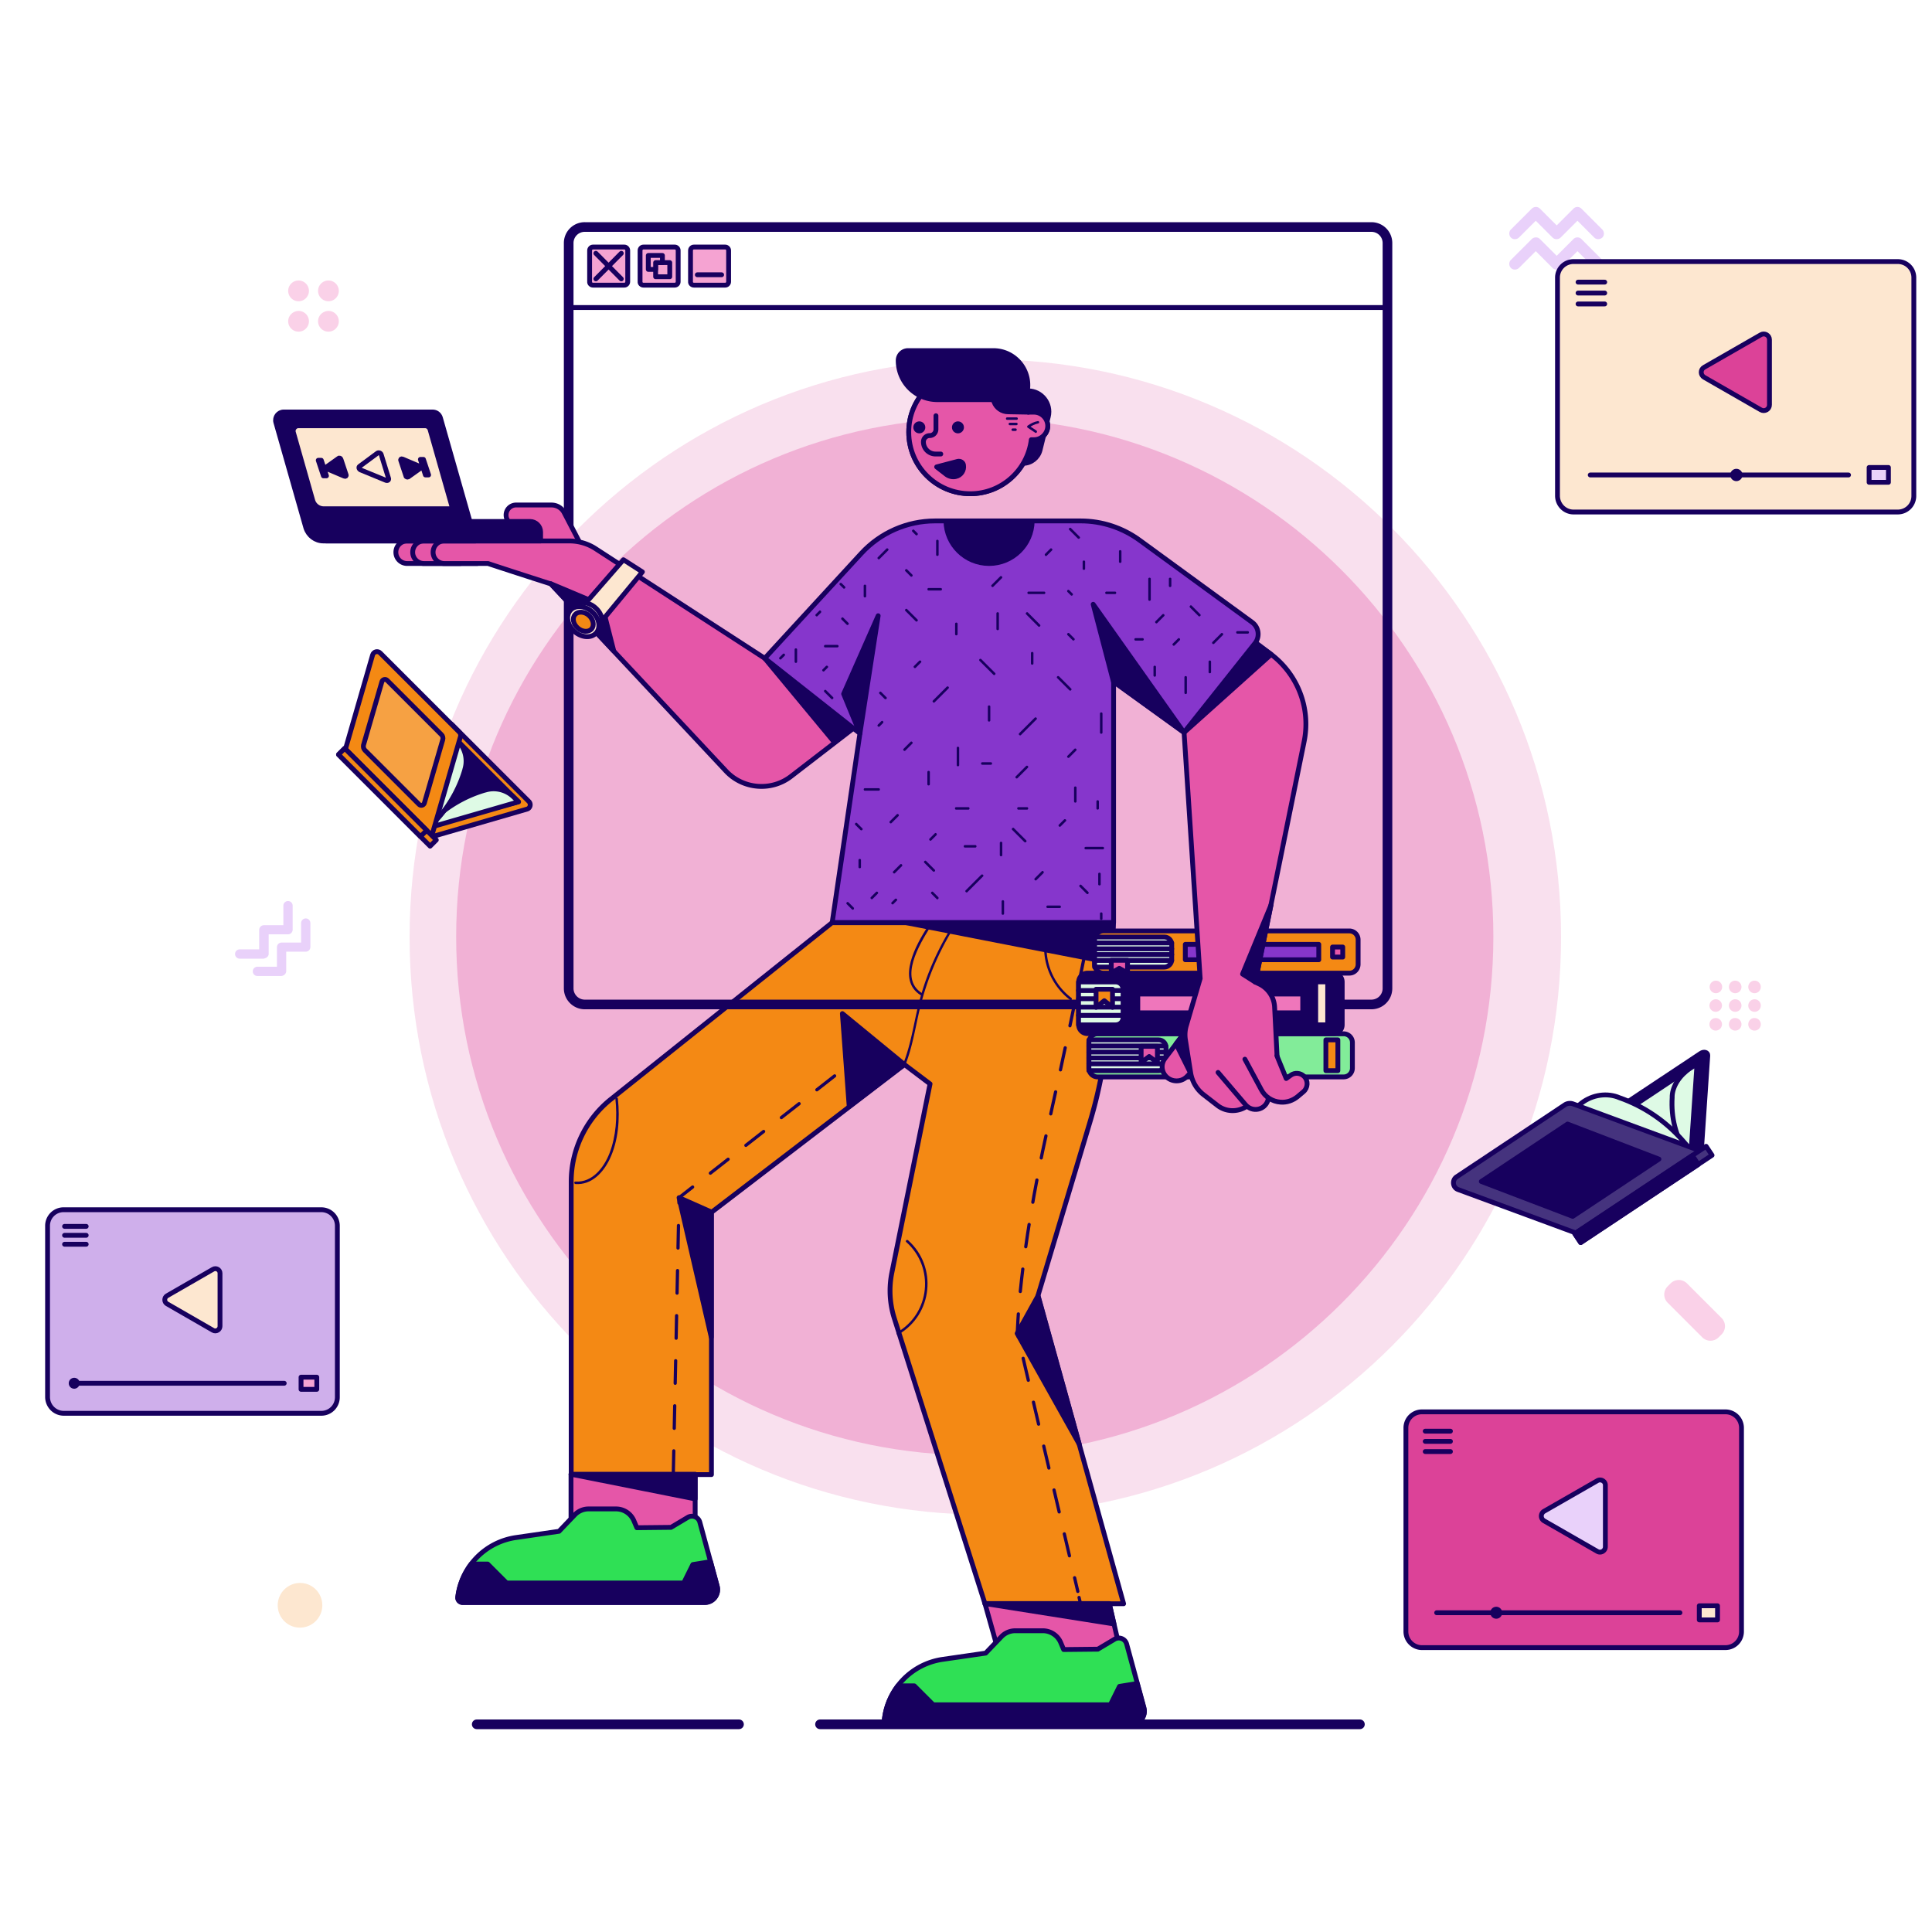 <svg xmlns="http://www.w3.org/2000/svg" width="600" height="600" fill="none" viewBox="0 0 600 600">
  <g filter="url(#a)">
    <path fill="#F1B1D5" fill-opacity=".4" d="M306 470.4c-98.748 0-178.8-80.32-178.8-179.4 0-99.08 80.052-179.4 178.8-179.4 98.749 0 178.8 80.32 178.8 179.4 0 99.08-80.051 179.4-178.8 179.4Z"/>
  </g>
  <path fill="#F1B1D5" d="M302.722 451.945c-88.948 0-161.055-72.108-161.055-161.056 0-88.949 72.107-161.056 161.055-161.056 88.949 0 161.056 72.107 161.056 161.056 0 88.948-72.107 161.056-161.056 161.056Z"/>
  <path fill="#F48914" stroke="#17005E" stroke-linecap="round" stroke-linejoin="round" stroke-miterlimit="10" stroke-width="1.5" d="M107.889 233.778 134 259.889l29.667-8.611c1-.278 1.333-1.556.611-2.334l-23.834-23.833a1.391 1.391 0 0 0-1.388-.333l-31.167 9Z"/>
  <path fill="#17005E" stroke="#17005E" stroke-linecap="round" stroke-linejoin="round" stroke-miterlimit="10" stroke-width="1.5" d="m161 249-20.889-20.889L133 256.389 161 249Z"/>
  <path fill="#DEFAE5" stroke="#17005E" stroke-linecap="round" stroke-linejoin="round" stroke-miterlimit="10" stroke-width="1.5" d="M159.556 247.556c-2.278-2.278-5.667-3.112-8.723-2.223l-.444.111a39.438 39.438 0 0 0-16.556 9.889l-2.166 2.167 29.389-8.5-1.5-1.444Z"/>
  <path fill="#DEFAE5" stroke="#17005E" stroke-linecap="round" stroke-linejoin="round" stroke-miterlimit="10" stroke-width="1.5" d="M142.167 230.111c2.278 2.278 3.111 5.667 2.222 8.722l-.111.445a39.435 39.435 0 0 1-9.889 16.555L132.222 258l8.5-29.389 1.445 1.5Z"/>
  <path fill="#F48914" stroke="#17005E" stroke-linecap="round" stroke-linejoin="round" stroke-miterlimit="10" stroke-width="1.5" d="M107.167 233.056 134 259.889l9-31.111c.167-.5 0-1-.333-1.389l-24.611-24.611c-.723-.722-2-.445-2.334.611l-8.555 29.667Z"/>
  <path fill="#F6A143" stroke="#17005E" stroke-linecap="round" stroke-linejoin="round" stroke-miterlimit="10" stroke-width="1.5" d="m113.333 233 16.834 16.833c.5.5 1.389.278 1.611-.389l5.722-19.722c.167-.555 0-1.222-.444-1.611l-16.834-16.833c-.5-.5-1.389-.278-1.611.389l-5.722 19.722c-.111.555 0 1.167.444 1.611Z"/>
  <path fill="#F48914" stroke="#17005E" stroke-linecap="round" stroke-linejoin="round" stroke-miterlimit="10" stroke-width="1.5" d="m107.058 232.418 28.441 28.441-1.925 1.925-28.441-28.441 1.925-1.925Z"/>
  <path fill="#F48914" stroke="#17005E" stroke-linecap="round" stroke-linejoin="round" stroke-miterlimit="10" stroke-width="1.5" d="m107.057 232.408 25.456 25.455-1.925 1.925-25.456-25.455 1.925-1.925Z"/>
  <path fill="#17005E" stroke="#17005E" stroke-linecap="round" stroke-linejoin="round" stroke-miterlimit="10" stroke-width="1.5" d="m490.977 382.419 37.388-24.889 2-29.723c.056-1-1.166-1.388-2.222-.666l-34.222 22.722c-.5.333-.833.833-.889 1.333l-2.055 31.223Z"/>
  <path fill="#DEFAE5" stroke="#17005E" stroke-linecap="round" stroke-linejoin="round" stroke-miterlimit="10" stroke-width="1.5" d="m526.977 330.363-29.945 19.889 27.278 8.167 2.667-28.056Z"/>
  <path fill="#DEFAE5" stroke="#17005E" stroke-linecap="round" stroke-linejoin="round" stroke-miterlimit="10" stroke-width="1.5" d="M524.921 331.752c-3.278 2.167-5.444 5.5-5.611 8.611v.444c-.389 6.278 1.111 12.056 4.222 16.778l1.5 2.222 2-29.444-2.111 1.389Z"/>
  <path fill="#DEFAE5" stroke="#17005E" stroke-linecap="round" stroke-linejoin="round" stroke-miterlimit="10" stroke-width="1.5" d="M490.588 343.03c3.277-2.834 7.777-3.723 11.666-2.389l.556.222c7.833 2.722 14.667 7.444 20 13.611l2.5 2.889-36.833-12.556 2.111-1.777Z"/>
  <path fill="#45337E" stroke="#17005E" stroke-linecap="round" stroke-linejoin="round" stroke-miterlimit="10" stroke-width="1.5" d="m489.865 383.085 38.5-25.555-39.888-14.723a2.905 2.905 0 0 0-2.445.278l-33.667 22.389c-1.5 1-1.222 3.333.445 3.945l37.055 13.666Z"/>
  <path fill="#17005E" stroke="#17005E" stroke-linecap="round" stroke-linejoin="round" stroke-miterlimit="10" stroke-width="1.5" d="m488.421 377.752 26.778-17.778-28.389-10.889-26.778 17.834 28.389 10.833Z"/>
  <path fill="#45337E" stroke="#17005E" stroke-linecap="round" stroke-linejoin="round" stroke-miterlimit="10" stroke-width="1.5" d="m489.037 383.118 40.812-27.122 1.845 2.776-40.812 27.122-1.845-2.776Z"/>
  <path fill="#17005E" stroke="#17005E" stroke-linecap="round" stroke-linejoin="round" stroke-miterlimit="10" stroke-width="1.5" d="m489.061 383.127 36.509-24.262 1.845 2.776-36.509 24.262-1.845-2.776Z"/>
  <path fill="#E556A8" stroke="#17005E" stroke-linecap="round" stroke-linejoin="round" stroke-miterlimit="10" stroke-width="1.5" d="M177.333 457.833h38.556v17.834h-38.556v-17.834ZM305.889 498l4.333 15.389h37.834L344.5 498h-38.611Z"/>
  <path fill="#2FE055" stroke="#17005E" stroke-linecap="round" stroke-linejoin="round" stroke-miterlimit="10" stroke-width="1.5" d="M351.389 535.5h-75.222c-.889 0-1.611-.778-1.5-1.667a21.278 21.278 0 0 1 18.055-18.5l13.389-1.944 4.889-5.111a5.926 5.926 0 0 1 4.278-1.834h8.611a6.03 6.03 0 0 1 5.5 3.612l.944 2.222 10.611-.111 5.223-3.111c1.444-.834 3.277-.112 3.722 1.5l5.389 19.833c.666 2.611-1.278 5.111-3.889 5.111Z"/>
  <path fill="#F48914" stroke="#17005E" stroke-linecap="round" stroke-linejoin="round" stroke-miterlimit="10" stroke-width="1.5" d="m189.778 341.333 68.611-54.777h87.389l-1.334 27.166a144.273 144.273 0 0 1-5.944 34.722l-16.167 54 26.611 95.612h-43.055l-28.111-88.5a28.345 28.345 0 0 1-.778-14.445l11.833-58.5-7.944-6-59.945 45.889v81.444h-43.555v-90.777c-.056-10.056 4.555-19.611 12.389-25.834Z"/>
  <path fill="#17005E" stroke="#17005E" stroke-linecap="round" stroke-linejoin="round" stroke-miterlimit="10" stroke-width="1.5" d="M345.778 286.556 345.167 299l-63.723-12.444h64.334Zm-84.167 28.222 19.222 15.778-17.111 13.055-2.111-28.833Zm54.278 99.333 6.5-11.722 12.778 46.111-19.278-34.389Zm-105-42.167 10 4.445v38.889l-10-43.334Zm95 126.056H344.5l1.444 6.333L305.889 498Zm-128.556-40.167 38.556 7.667v-7.667h-38.556Zm98.834 77.667c-.889 0-1.611-.778-1.5-1.667.444-3.833 1.944-7.333 4.166-10.277h5.111l5.889 5.888h55l2.834-5.722 5.5-.889 2.055 7.611c.667 2.556-1.222 5.056-3.889 5.056h-75.166Z"/>
  <path fill="#2FE055" stroke="#17005E" stroke-linecap="round" stroke-linejoin="round" stroke-miterlimit="10" stroke-width="1.5" d="M218.889 497.667h-75.222c-.889 0-1.611-.778-1.5-1.667a21.277 21.277 0 0 1 18.055-18.5l13.389-1.944 4.889-5.112a5.93 5.93 0 0 1 4.278-1.833h8.555a6.03 6.03 0 0 1 5.5 3.611l.945 2.222 10.611-.111 5.222-3.111c1.445-.833 3.278-.111 3.722 1.5l5.389 19.834c.722 2.611-1.222 5.111-3.833 5.111Z"/>
  <path fill="#17005E" stroke="#17005E" stroke-linecap="round" stroke-linejoin="round" stroke-miterlimit="10" stroke-width="1.5" d="M143.667 497.667c-.889 0-1.611-.778-1.5-1.667.444-3.833 1.944-7.333 4.166-10.278h5.111l5.889 5.889h55l2.834-5.722 5.5-.889 2.055 7.611c.667 2.556-1.222 5.056-3.889 5.056h-75.166Z"/>
  <path fill="#17005E" d="M282 385.167c9.222 8.222 7.667 23.111-3 29.277-.444.278-.833-.444-.389-.666 10.278-5.945 11.667-20.167 2.833-28.056-.389-.333.167-.889.556-.555Zm-90.111-43.945c.667 6.222.167 13.111-2.556 18.778-2 4.167-5.611 8.056-10.611 7.722-.5-.055-.5-.833 0-.778 5.278.334 8.834-4.388 10.556-8.777 2.055-5.334 2.444-11.334 1.833-16.945-.055-.5.722-.5.778 0Z"/>
  <path stroke="#17005E" stroke-linecap="round" stroke-linejoin="round" d="M337.722 292.278s-.111.666-.389 1.889"/>
  <path stroke="#17005E" stroke-dasharray="7 7" stroke-linecap="round" stroke-linejoin="round" d="M336.556 298c-1.723 8.556-5.445 26.5-11.167 52.167-9.111 40.722-9.445 63.944-9.445 63.944l18.778 80.111"/>
  <path stroke="#17005E" stroke-linecap="round" stroke-linejoin="round" d="m335.111 496.111.445 1.889"/>
  <path stroke="#17005E" stroke-dasharray="7 7" stroke-linecap="round" stroke-linejoin="round" stroke-miterlimit="10" d="m270.222 325.5-59.333 46.444-1.778 85.334"/>
  <path fill="#17005E" d="M325.111 292.278c-.667 6.778 2.167 13.5 7.611 17.611.389.278 0 1-.389.667a20.62 20.62 0 0 1-8-18.278c.056-.5.834-.5.778 0Zm-29.611-3a85.753 85.753 0 0 0-9.056 21c-2 7.055-2.722 14.444-5.611 21.278-.222.444-.889.055-.666-.389 3.055-7.167 3.722-15 5.944-22.389 2.056-7 5.056-13.667 8.778-19.889.222-.445.889-.056.611.389Z"/>
  <path fill="#17005E" d="M288.667 288.278c-3.111 5.055-9.5 15.611-2.389 20.111.444.278.055.944-.389.667-7.611-4.834-1.278-15.778 2.111-21.167.278-.445.944-.056.667.389Z"/>
  <path stroke="#17005E" stroke-linecap="round" stroke-linejoin="round" stroke-miterlimit="10" stroke-width="3" d="M181.611 311.944h244.278c2.778 0 5-2.222 5-5V75.5c0-2.778-2.222-5-5-5H181.611a4.98 4.98 0 0 0-5 5v231.444c0 2.778 2.278 5 5 5Z"/>
  <path stroke="#17005E" stroke-linecap="round" stroke-linejoin="round" stroke-miterlimit="10" stroke-width="1.5" d="M430.889 95.5H176.611"/>
  <path fill="#F5A3D2" stroke="#17005E" stroke-linecap="round" stroke-linejoin="round" stroke-miterlimit="10" stroke-width="1.5" d="M199.833 88.556h9.723c.611 0 1.055-.5 1.055-1.056v-9.722c0-.611-.5-1.056-1.055-1.056h-9.723c-.611 0-1.055.5-1.055 1.056V87.5c-.056.556.444 1.056 1.055 1.056Z"/>
  <path fill="#F5A3D2" stroke="#17005E" stroke-linecap="round" stroke-linejoin="round" stroke-miterlimit="10" stroke-width="1.5" d="M203.611 81.556H208v4.388h-4.389v-4.388Z"/>
  <path fill="#F5A3D2" stroke="#17005E" stroke-linecap="round" stroke-linejoin="round" stroke-miterlimit="10" stroke-width="1.5" d="M201.333 79.333v4.334h2.278v-2.111h2.111v-2.223h-4.389Zm14.167 9.223h9.722c.611 0 1.056-.5 1.056-1.056v-9.722c0-.611-.5-1.056-1.056-1.056H215.5c-.611 0-1.055.5-1.055 1.056V87.5c-.056.556.444 1.056 1.055 1.056Z"/>
  <path stroke="#17005E" stroke-linecap="round" stroke-linejoin="round" stroke-miterlimit="10" stroke-width="1.5" d="M224.111 85.333h-7.555"/>
  <path fill="#F5A3D2" stroke="#17005E" stroke-linecap="round" stroke-linejoin="round" stroke-miterlimit="10" stroke-width="1.5" d="M184.167 88.556h9.722c.611 0 1.055-.5 1.055-1.056v-9.722c0-.611-.5-1.056-1.055-1.056h-9.722c-.611 0-1.056.5-1.056 1.056V87.5c-.055.556.445 1.056 1.056 1.056Z"/>
  <path stroke="#17005E" stroke-linecap="round" stroke-linejoin="round" stroke-miterlimit="10" stroke-width="1.5" d="m192.944 78.667-7.888 7.944m0-7.944 7.888 7.944"/>
  <path fill="#82EC99" stroke="#17005E" stroke-linecap="round" stroke-linejoin="round" stroke-miterlimit="10" stroke-width="1.5" d="M417.278 334.444h-76.389a2.726 2.726 0 0 1-2.722-2.722v-7.944c0-1.5 1.222-2.722 2.722-2.722h76.389c1.5 0 2.722 1.222 2.722 2.722v7.944c0 1.5-1.222 2.722-2.722 2.722Z"/>
  <path fill="#DEFAE5" stroke="#17005E" stroke-linecap="round" stroke-linejoin="round" stroke-miterlimit="10" stroke-width="1.5" d="M359.833 332.5h-21.666v-9.556h21.666c1.223 0 2.278 1 2.278 2.278v5c-.055 1.278-1.055 2.278-2.278 2.278Z"/>
  <path fill="#F48914" stroke="#17005E" stroke-linecap="round" stroke-linejoin="round" stroke-miterlimit="10" stroke-width="1.5" d="M415.488 332.499h-3.723v-9.555h3.723v9.555Z"/>
  <path fill="#17005E" stroke="#17005E" stroke-linecap="round" stroke-linejoin="round" stroke-miterlimit="10" stroke-width="1.5" d="M370.034 332.499h-3.723v-9.555h3.723v9.555Z"/>
  <path stroke="#17005E" stroke-linecap="round" stroke-linejoin="round" stroke-miterlimit="10" stroke-width="1.5" d="M338.167 324.833h23.889m-23.889 1.889h23.889m-23.889 1.834h23.889m-23.889 1.833h23.889"/>
  <path fill="#E556A8" d="M354.389 325.111V330l2.5-1.889 2.555 1.889v-5.056h-5.055"/>
  <path stroke="#17005E" stroke-linecap="round" stroke-linejoin="round" stroke-miterlimit="10" stroke-width="1.5" d="M354.389 325.111V330l2.5-1.889 2.555 1.889v-5.056h-5.055"/>
  <path fill="#17005E" stroke="#17005E" stroke-linecap="round" stroke-linejoin="round" stroke-miterlimit="10" stroke-width="1.5" d="M414.111 321h-76.389a2.726 2.726 0 0 1-2.722-2.722v-13.334c0-1.5 1.222-2.722 2.722-2.722h76.389c1.5 0 2.722 1.222 2.722 2.722v13.334c0 1.5-1.222 2.722-2.722 2.722Z"/>
  <path fill="#DEFAE5" stroke="#17005E" stroke-linecap="round" stroke-linejoin="round" stroke-miterlimit="10" stroke-width="1.5" d="M346.5 318.278h-11.555v-13.334H346.5c1.222 0 2.278 1 2.278 2.278v8.834c0 1.222-1 2.222-2.278 2.222Z"/>
  <path fill="#FDE7D0" stroke="#17005E" stroke-linecap="round" stroke-linejoin="round" stroke-miterlimit="10" stroke-width="1.5" d="M412.331 318.263h-3.722V304.93h3.722v13.333Z"/>
  <path fill="#EF76BB" stroke="#17005E" stroke-linecap="round" stroke-linejoin="round" stroke-miterlimit="10" stroke-width="1.5" d="M404.573 314.541h-51.222v-5.833h51.222v5.833Z"/>
  <path stroke="#17005E" stroke-linecap="round" stroke-linejoin="round" stroke-miterlimit="10" stroke-width="1.5" d="M334.945 307.611h13.833m-13.833 2.556h13.833m-13.833 2.611h13.833m-13.833 2.555h13.833"/>
  <path fill="#F48914" d="M340.389 307.389v5.444l2.555-2.055 2.556 2.055v-5.611h-5.111"/>
  <path stroke="#17005E" stroke-linecap="round" stroke-linejoin="round" stroke-miterlimit="10" stroke-width="1.5" d="M340.389 307.389v5.444l2.555-2.055 2.556 2.055v-5.611h-5.111"/>
  <path fill="#F48914" stroke="#17005E" stroke-linecap="round" stroke-linejoin="round" stroke-miterlimit="10" stroke-width="1.5" d="M419.056 302.222h-76.389a2.727 2.727 0 0 1-2.723-2.722v-7.667c0-1.5 1.223-2.722 2.723-2.722h76.389c1.5 0 2.722 1.222 2.722 2.722v7.611c0 1.556-1.222 2.778-2.722 2.778Z"/>
  <path fill="#DEFAE5" stroke="#17005E" stroke-linecap="round" stroke-linejoin="round" stroke-miterlimit="10" stroke-width="1.5" d="M361.611 300.333h-21.667V291h21.667c1.222 0 2.278 1 2.278 2.278v4.778c0 1.222-1.056 2.277-2.278 2.277Z"/>
  <path fill="#8636CC" stroke="#17005E" stroke-linecap="round" stroke-linejoin="round" stroke-miterlimit="10" stroke-width="1.5" d="M368.111 293.278h41.445v4.778h-41.445v-4.778Z"/>
  <path fill="#E556A8" stroke="#17005E" stroke-linecap="round" stroke-linejoin="round" stroke-miterlimit="10" stroke-width="1.5" d="M413.833 294.111H417v3.111h-3.167v-3.111Z"/>
  <path stroke="#17005E" stroke-linecap="round" stroke-linejoin="round" stroke-miterlimit="10" stroke-width="1.5" d="M339.944 292.833h23.945m-23.945 1.834h23.945m-23.945 1.777h23.945m-23.945 1.834h23.945"/>
  <path fill="#E556A8" d="M350.167 298.389v3.778l-2.556-1.445-2.5 1.445v-3.945h5.056"/>
  <path stroke="#17005E" stroke-linecap="round" stroke-linejoin="round" stroke-miterlimit="10" stroke-width="1.5" d="M350.167 298.389v3.778l-2.556-1.445-2.5 1.445v-3.945h5.056"/>
  <path fill="#E556A8" stroke="#17005E" stroke-linecap="round" stroke-linejoin="round" stroke-miterlimit="10" stroke-width="1.5" d="m368.944 319.333-7.166 9.389c-1.056 1.389-1.167 3.334-.222 4.834 1.555 2.5 5.055 2.833 7.055.777l5.833-6.055-5.5-8.945Z"/>
  <path fill="#17005E" stroke="#17005E" stroke-linecap="round" stroke-linejoin="round" stroke-miterlimit="10" stroke-width="1.5" d="m365.222 324.167 3.722-4.834 5.556 8.945-4.778 4.944-4.5-9.055Z"/>
  <path fill="#E556A8" stroke="#17005E" stroke-linecap="round" stroke-linejoin="round" stroke-miterlimit="10" stroke-width="1.5" d="m372.722 303.889-5-76.445L381.278 193l13.5 10.222c8.333 6.334 12.333 16.834 10.222 27.111L389.833 305l1.389.667c2.667 1.333 4.445 4.055 4.611 7l.834 16.555-16.056 4.834 7.278 9.055-.833.556c-2.778 1.777-6.389 1.666-9-.389l-4.445-3.445c-2.055-1.666-3.389-4-3.833-6.611l-1.611-10.166a9.949 9.949 0 0 1 .333-4.778l4.222-14.389Z"/>
  <path fill="#17005E" stroke="#17005E" stroke-linecap="round" stroke-linejoin="round" stroke-miterlimit="10" stroke-width="1.5" d="m367.722 227.5 27.056-24.278-5-3.5-22.056 27.778Z"/>
  <path fill="#E556A8" d="m378.278 333.056 8.555 10.055c1 1.167 2.5 1.667 4 1.333 2.611-.611 3.889-3.555 2.611-5.888l-4.777-8.5"/>
  <path stroke="#17005E" stroke-linecap="round" stroke-linejoin="round" stroke-miterlimit="10" stroke-width="1.5" d="m378.278 333.056 8.555 10.055c1 1.167 2.5 1.667 4 1.333 2.611-.611 3.889-3.555 2.611-5.888l-4.777-8.5"/>
  <path fill="#E556A8" d="m396.556 327.889 2.888 7.055 1.389-1c1.278-.944 3.056-.777 4.167.334 1.333 1.333 1.222 3.555-.222 4.778l-1.778 1.5c-1.5 1.222-3.389 1.888-5.333 1.722-2.5-.167-4.778-1.611-5.945-3.834l-5.111-9.5"/>
  <path stroke="#17005E" stroke-linecap="round" stroke-linejoin="round" stroke-miterlimit="10" stroke-width="1.5" d="m396.556 327.889 2.888 7.055 1.389-1c1.278-.944 3.056-.777 4.167.334 1.333 1.333 1.222 3.555-.222 4.778l-1.778 1.5c-1.5 1.222-3.389 1.888-5.333 1.722-2.5-.167-4.778-1.611-5.945-3.834l-5.111-9.5"/>
  <path fill="#17005E" stroke="#17005E" stroke-linecap="round" stroke-linejoin="round" stroke-miterlimit="10" stroke-width="1.5" d="M394.722 281.056 389.833 305l-3.944-2.5 8.833-21.444Z"/>
  <path fill="#E556A8" stroke="#17005E" stroke-linecap="round" stroke-linejoin="round" stroke-miterlimit="10" stroke-width="1.5" d="M142.944 168v7h-16.5a3.486 3.486 0 0 1-3.5-3.5c0-1.944 1.556-3.5 3.5-3.5h16.5Z"/>
  <path fill="#E556A8" stroke="#17005E" stroke-linecap="round" stroke-linejoin="round" stroke-miterlimit="10" stroke-width="1.5" d="M148.222 168v7h-16.555a3.485 3.485 0 0 1-3.5-3.5c0-1.944 1.555-3.5 3.5-3.5h16.555Zm33.056 2.889-6.056-11.667c-.778-1.5-2.278-2.389-4-2.389h-10.944a3.106 3.106 0 0 0-3.111 3.111 3.106 3.106 0 0 0 3.111 3.112h5.444a7.778 7.778 0 0 0 7.667 7.777l7.889.056Z"/>
  <path fill="#E556A8" stroke="#17005E" stroke-linecap="round" stroke-linejoin="round" stroke-miterlimit="10" stroke-width="1.5" d="M137.944 168h38.889c2.889 0 5.723.833 8.111 2.389l52.556 34.055 30 19.834-21.833 16.833c-6.111 4.722-14.889 4-20.167-1.611l-54.444-58.167c-5.889-1.889-15-4.833-19.5-6.333H138a3.486 3.486 0 0 1-3.5-3.5c0-1.944 1.556-3.5 3.444-3.5Z"/>
  <path fill="#17005E" stroke="#17005E" stroke-linecap="round" stroke-linejoin="round" stroke-miterlimit="10" stroke-width="1.5" d="m237.5 204.444 27.722 21.056-6.166 4.944-21.556-26Zm-66.444-23.166L187 188l3.611 14.167-19.555-20.889Z"/>
  <path fill="#8636CC" stroke="#17005E" stroke-linecap="round" stroke-linejoin="round" stroke-miterlimit="10" stroke-width="1.5" d="m237.5 204.444 30-32.611c5.889-6.389 14.222-10.055 22.889-10.055h45.222c6.611 0 13 2.111 18.333 6l34.945 25.5c2.055 1.5 2.444 4.444.889 6.444l-22.056 27.722-21.889-15.833V286.5h-87.389l8.612-58.722-29.556-23.334Z"/>
  <path fill="#17005E" stroke="#17005E" stroke-linecap="round" stroke-linejoin="round" stroke-miterlimit="10" stroke-width="1.5" d="M293.778 161.833h26.778C320.445 169.111 314.5 175 307.167 175c-7.334 0-13.278-5.889-13.389-13.167Zm-26.722 65.945 5.666-36.556L262 215.5l5.056 12.278Zm78.722-16.111-6.278-24 28.222 39.833-21.944-15.833Z"/>
  <path fill="#17005E" d="M324.278 184.5h-4.834c-.5 0-.5-.778 0-.778h4.834a.39.39 0 0 1 0 .778Zm-14.056 6v4.833c0 .5-.778.5-.778 0V190.5c0-.5.778-.5.778 0Zm10.722 12.333v3.223c0 .5-.777.5-.777 0v-3.223c0-.5.777-.5.777 0Zm7.945 7.223 3.778 3.777c.333.334-.223.889-.556.556l-3.778-3.778c-.389-.333.167-.889.556-.555Zm-7 13.388-4.833 4.834c-.334.333-.889-.222-.556-.556l4.833-4.833c.389-.333.945.222.556.555Zm-14.333-4v4.278c0 .5-.778.5-.778 0v-4.278c0-.5.778-.5.778 0Zm-13-5.611-4.278 4.278c-.334.333-.889-.222-.556-.555l4.278-4.278c.389-.334.944.166.556.555ZM286 205.778l-1.611 1.611c-.333.333-.889-.222-.556-.556l1.611-1.611c.389-.333.945.222.556.556Zm-1.611-12.834a4893.784 4893.784 0 0 1-3.222-3.222c-.334-.333.222-.889.555-.555l3.222 3.222c.334.333-.222.889-.555.555ZM282.778 179l-1.611-1.611c-.334-.333.222-.889.555-.556l1.611 1.611c.334.389-.222.889-.555.556Zm-6.945-8.056-2.666 2.667c-.334.333-.889-.222-.556-.555l2.667-2.667c.333-.333.889.222.555.555Zm-6.833 11v3.223c0 .5-.778.5-.778 0v-3.223c0-.5.778-.5.778 0Zm19.389.667h3.778c.5 0 .5.778 0 .778h-3.778c-.5 0-.5-.778 0-.778Zm9 11.111v3.222c0 .5-.778.5-.778 0v-3.222c0-.5.778-.5.778 0Zm10.555-12.055 2.667-2.667c.333-.333.889.222.556.556l-2.667 2.666c-.333.334-.889-.222-.556-.555ZM324.556 172l1.611-1.611c.333-.333.889.222.555.555l-1.611 1.612c-.333.388-.889-.167-.555-.556ZM337 174.444v2.167c0 .5-.778.5-.778 0v-2.167c0-.5.778-.5.778 0Zm-2.278-7.222-2.666-2.666c-.334-.334.222-.889.555-.556l2.667 2.667c.389.333-.167.889-.556.555Zm13.556 4v3.222c0 .5-.778.5-.778 0v-3.222c0-.5.778-.5.778 0Zm9.111 8.556v6.444c0 .5-.778.5-.778 0v-6.444c0-.5.778-.5.778 0Zm12.722 8.333 2.667 2.667c.333.333-.222.889-.556.555l-2.666-2.666c-.334-.389.222-.945.555-.556Zm-3.722 10.722-1.611 1.611c-.334.334-.889-.222-.556-.555l1.611-1.611c.334-.334.889.166.556.555Zm2.222 11.5v4.834c0 .5-.778.5-.778 0v-4.834c0-.5.778-.5.778 0Zm7.945-11 2.666-2.666c.334-.334.889.222.556.555l-2.667 2.667c-.389.389-.944-.167-.555-.556Zm7.722-3.333h3.222c.5 0 .5.778 0 .778h-3.222c-.5 0-.5-.778 0-.778Zm-8.167 9.5v3.222c0 .5-.778.5-.778 0V205.5c0-.5.778-.5.778 0Zm-21.278-6.556h-2.166c-.5 0-.5-.777 0-.777h2.166c.5 0 .5.777 0 .777Zm8.167-17v-2.166c0-.5.778-.5.778 0v2.166c0 .5-.778.5-.778 0Zm-16.722 2.556h-2.667c-.5 0-.5-.778 0-.778h2.667c.5 0 .5.778 0 .778Zm-14.222 12.167 1.611 1.611c.333.333-.223.889-.556.555l-1.611-1.611c-.333-.333.222-.889.556-.555Zm10.333 24.944v5.889c0 .5-.778.5-.778 0v-5.889c0-.5.778-.5.778 0Zm-8.167 11.5-2.166 2.167c-.334.333-.889-.222-.556-.556l2.167-2.166c.389-.334.889.222.555.555Zm.111 11.5v4.278c0 .5-.777.5-.777 0v-4.278c0-.5.777-.5.777 0ZM331 255.056l-1.611 1.611c-.333.333-.889-.223-.556-.556l1.611-1.611c.389-.333.945.222.556.556Zm-12.056-3.612h-2.666c-.5 0-.5-.777 0-.777h2.666c.5 0 .5.777 0 .777Zm.278-13L316 241.667c-.333.333-.889-.223-.556-.556l3.223-3.222c.389-.333.889.222.555.555Zm-11.5-.944h-2.666c-.5 0-.5-.778 0-.778h2.666c.5 0 .5.778 0 .778Zm-9.833-5.222v5.333c0 .5-.778.5-.778 0v-5.333c0-.5.778-.5.778 0Zm-9.111 7.5v3.778c0 .5-.778.5-.778 0v-3.778c0-.5.778-.5.778 0Zm11.944 11.666h-3.778c-.5 0-.5-.777 0-.777h3.778c.5 0 .5.777 0 .777Zm-17.389-20.5-2.166 2.167c-.334.333-.889-.222-.556-.555l2.167-2.167c.333-.333.889.222.555.555Zm-9.111-6.388-1.055 1.055c-.334.333-.889-.222-.556-.555l1.056-1.056c.389-.389.889.167.555.556Zm67.056 24.333v2.167c0 .5-.778.5-.778 0v-2.167c0-.5.778-.5.778 0Zm1.222 14.889h-5.333c-.5 0-.5-.778 0-.778h5.333c.5 0 .5.778 0 .778Zm-.667 7.611v3.222c0 .5-.777.5-.777 0v-3.222c0-.5.777-.5.777 0Zm-4.389 6.167-2.166-2.167c-.334-.333.222-.889.555-.556L338 277c.333.389-.222.944-.556.556Zm-13.388-6.389-2.167 2.166c-.333.334-.889-.222-.556-.555l2.167-2.167c.333-.389.889.167.556.556Zm18.333 12.555v1.611c0 .5-.778.5-.778 0v-1.611c0-.5.778-.5.778 0ZM329.111 282h-3.778c-.5 0-.5-.778 0-.778h3.778c.5 0 .5.778 0 .778Zm-18.055 1.722v-3.778c0-.5.777-.5.777 0v3.778c0 .5-.777.5-.777 0Zm-5.778-11.5-4.834 4.834c-.333.333-.888-.223-.555-.556l4.833-4.833c.389-.334.945.222.556.555Zm-14.445 6.945-1.611-1.611c-.333-.334.222-.889.556-.556l1.611 1.611c.333.389-.222.945-.556.556ZM280.111 269l-2.167 2.167c-.333.333-.888-.223-.555-.556l2.167-2.167c.388-.333.888.223.555.556Zm38-7.5-3.778-3.778c-.333-.333.223-.889.556-.555l3.778 3.777c.389.389-.167.889-.556.556Zm-6.833.278v3.778c0 .5-.778.5-.778 0v-3.778c0-.5.778-.5.778 0Zm-8.389 1.444h-3.222c-.5 0-.5-.778 0-.778h3.222c.5 0 .5.778 0 .778Zm-12.056-3.833L289.222 261c-.333.333-.889-.222-.555-.556l1.611-1.611c.333-.389.889.167.555.556Zm-11.777-5.945-2.167 2.167c-.333.333-.889-.222-.556-.555l2.167-2.167c.333-.333.889.222.556.555Zm-6.167-7.888h-4.278c-.5 0-.5-.778 0-.778h4.278c.5 0 .5.778 0 .778Zm1.833-28.5-1.611-1.612c-.333-.333.222-.888.556-.555l1.611 1.611c.389.333-.167.889-.556.556Zm30.056-12.334 4.278 4.278c.333.333-.223.889-.556.556a8627.308 8627.308 0 0 0-4.278-4.278c-.389-.389.167-.945.556-.556Zm14.444-14.5L323 194c.333.333-.222.889-.556.556l-3.777-3.778c-.334-.334.222-.889.555-.556Zm12.834-6.944 1.055 1.055c.333.334-.222.889-.555.556a525.68 525.68 0 0 1-1.056-1.056c-.333-.389.222-.889.556-.555Zm-41.334-11V168c0-.5.778-.5.778 0v4.278c0 .5-.778.5-.778 0Zm-6.333-6.111a525.68 525.68 0 0 0-1.056-1.056c-.333-.333.223-.889.556-.555l1.055 1.055c.334.333-.222.889-.555.556Zm-22.5 25.666 1.611 1.611c.333.334-.222.889-.556.556l-1.611-1.611c-.333-.333.223-.889.556-.556Zm-6.945-1.555-1.055 1.055c-.333.334-.889-.222-.556-.555l1.056-1.056c.333-.389.889.167.555.556Zm6.445-9.167 1.055 1.056c.334.333-.222.889-.555.555l-1.056-1.055c-.389-.334.167-.889.556-.556Zm-5.111 19.167h3.778c.5 0 .5.778 0 .778h-3.778c-.5.055-.5-.778 0-.778Zm.778 7.111L256 208.444c-.333.334-.889-.222-.556-.555l1.056-1.056c.389-.333.944.223.556.556Zm-.5 6.944 2.166 2.167c.334.333-.222.889-.555.556L256 214.889c-.333-.333.167-.889.556-.556Zm-9.778-8.833v-3.778c0-.5.778-.5.778 0v3.778c0 .5-.778.5-.778 0Zm-3.111-1.833-1.056 1.055c-.333.334-.889-.222-.555-.555l1.055-1.056c.389-.389.945.167.556.556Zm23.722 63.444v2.167c0 .5-.778.5-.778 0v-2.167c0-.5.778-.5.778 0Zm5.222 10.445L271 279.167c-.333.333-.889-.223-.556-.556l1.612-1.611c.388-.333.888.222.555.556Zm-8.055 4.833-1.612-1.611c-.333-.334.223-.889.556-.556l1.611 1.611c.333.389-.167.945-.555.556Zm2.666-24.611-1.611-1.611c-.333-.334.222-.889.556-.556l1.611 1.611c.389.334-.167.889-.556.556Zm11.278 21.944-1.055 1.056c-.334.333-.889-.222-.556-.556l1.055-1.055c.389-.334.945.222.556.555Zm11.222-9.111-2.666-2.667c-.334-.333.222-.888.555-.555l2.667 2.667c.389.388-.167.888-.556.555Zm69.278-63.5v2.667c0 .5-.778.5-.778 0v-2.667c0-.5.778-.5.778 0Zm-.167-14.167 2.167-2.166c.333-.334.889.222.556.555l-2.167 2.167c-.333.333-.889-.222-.556-.556Z"/>
  <path fill="#17005E" stroke="#17005E" stroke-linecap="round" stroke-linejoin="round" stroke-miterlimit="10" stroke-width="1.5" d="M317.333 121.389h1.945c4.166 0 7.278 3.944 6.278 8L323 139.778c-.611 2.389-2.778 4.111-5.222 4.111h-1.667l1.222-22.5Z"/>
  <path fill="#E556A8" stroke="#17005E" stroke-linecap="round" stroke-linejoin="round" stroke-miterlimit="10" stroke-width="1.5" d="M301.278 115.167c8.389 0 15.444 5.389 18.055 12.833h1.778c2.333 0 4.278 1.944 4.278 4.278 0 2.333-1.945 4.278-4.278 4.278h-.833c-1.167 9.444-9.222 16.777-18.945 16.777-10.555 0-19.111-8.555-19.111-19.111-.055-10.5 8.5-19.055 19.056-19.055Z"/>
  <path fill="#E556A8" stroke="#17005E" stroke-linecap="round" stroke-linejoin="round" stroke-miterlimit="10" stroke-width="1.5" d="M301.278 115.167c8.389 0 15.444 5.389 18.055 12.833h1.778c2.333 0 4.278 1.944 4.278 4.278 0 2.333-1.945 4.278-4.278 4.278h-.833c-1.167 9.444-9.222 16.777-18.945 16.777-10.555 0-19.111-8.555-19.111-19.111-.055-10.5 8.5-19.055 19.056-19.055Z"/>
  <path fill="#17005E" d="M322.444 131.5c-1.055.222-2 .667-2.888 1.333v-.666c.777.5 1.555 1.055 2.333 1.555.389.278 0 .945-.389.667-.778-.5-1.556-1.056-2.333-1.556-.278-.166-.223-.5 0-.666.944-.667 1.944-1.167 3.111-1.389.444-.111.666.611.166.722Z"/>
  <path fill="#17005E" stroke="#17005E" stroke-linecap="round" stroke-linejoin="round" stroke-miterlimit="10" stroke-width="1.5" d="M318.389 124.111h-27.278c-6.722 0-12.167-5.444-12.167-12.167a3.047 3.047 0 0 1 3.056-3.055h26.5c6.944 0 12.056 6.555 10.389 13.278l-.5 1.944Z"/>
  <path fill="#17005E" stroke="#17005E" stroke-linecap="round" stroke-linejoin="round" stroke-miterlimit="10" stroke-width="1.5" d="m307.889 122.667.833 2.166c.667 1.834 2.445 3.056 4.389 3.056l6.278.111v-5.778l-11.5.445Zm-11.5 10.055c0 .611.5 1.111 1.111 1.111s1.111-.5 1.111-1.111-.5-1.111-1.111-1.111-1.111.5-1.111 1.111Zm-12 0c0 .611.5 1.111 1.111 1.111s1.111-.5 1.111-1.111-.5-1.111-1.111-1.111-1.111.5-1.111 1.111Z"/>
  <path stroke="#17005E" stroke-linecap="round" stroke-linejoin="round" stroke-miterlimit="10" stroke-width="1.5" d="M290.667 129.111v4.222a1.933 1.933 0 0 1-1.945 1.945 1.932 1.932 0 0 0-1.944 1.944 3.781 3.781 0 0 0 3.778 3.778h1.611"/>
  <path fill="#17005E" d="M315.722 130.389h-2.944c-.5 0-.5-.778 0-.778h2.944c.5 0 .5.778 0 .778Zm-.055 1.667h-2.056c-.5 0-.5-.778 0-.778h2.056c.5 0 .5.778 0 .778Zm-.278 1.777h-.889c-.5 0-.5-.777 0-.777h.889c.5 0 .5.777 0 .777Z"/>
  <path fill="#17005E" stroke="#17005E" stroke-linecap="round" stroke-linejoin="round" stroke-miterlimit="10" stroke-width="1.5" d="M297.444 143.278 290.889 145l3 2.333c.833.611 1.889.889 2.889.667 1.666-.333 2.722-1.889 2.444-3.556-.111-.833-.944-1.333-1.778-1.166ZM101.278 168h66.611v-2.778c0-1.833-1.5-3.278-3.278-3.278h-63.278V168h-.055Z"/>
  <path fill="#17005E" stroke="#17005E" stroke-linecap="round" stroke-linejoin="round" stroke-miterlimit="10" stroke-width="1.5" d="M100.444 168h47.223l-10.889-38.222c-.334-1.111-1.278-1.834-2.445-1.834H88.111c-1.666 0-2.889 1.612-2.444 3.223L95 163.944c.778 2.389 2.945 4.056 5.444 4.056Z"/>
  <path fill="#FDE7D0" stroke="#17005E" stroke-linecap="round" stroke-linejoin="round" stroke-miterlimit="10" stroke-width="1.5" d="M100.556 158h40l-7-24.611c-.223-.722-.834-1.167-1.556-1.167H92.667c-1.056 0-1.834 1.056-1.556 2.056l6 21.111a3.568 3.568 0 0 0 3.445 2.611Z"/>
  <path fill="#FDE7D0" stroke="#17005E" stroke-linecap="round" stroke-linejoin="round" stroke-miterlimit="10" stroke-width="1.5" d="m117.222 140.722-5.555 4.111c-.389.278-.167.889.333 1.111l7.833 3.223c.556.222 1-.111.834-.611l-2.278-7.389c-.111-.445-.778-.723-1.167-.445Z"/>
  <path fill="#17005E" stroke="#17005E" stroke-linecap="round" stroke-linejoin="round" stroke-miterlimit="10" stroke-width="1.5" d="m105.167 142.333-3.667 2.611c-.222.167-.111.612.222.723l5.223 2.222c.333.167.666-.056.555-.389l-1.611-4.833c-.056-.334-.5-.556-.722-.334Zm-3.778 5.445-1.611-4.834h-.945l1.611 4.834h.945Zm25.389.333 3.667-2.611c.222-.167.111-.611-.223-.722L125 142.556c-.333-.167-.667.055-.555.388l1.611 4.834c0 .333.444.5.722.333Zm3.778-5.444 1.555 4.833h1l-1.611-4.833h-.944Z"/>
  <path fill="#FDE7D0" stroke="#17005E" stroke-linecap="round" stroke-linejoin="round" stroke-miterlimit="10" stroke-width="1.5" d="m184.944 195.222 14.556-17.611-5.889-3.778-14.333 16.445 5.666 4.944Z"/>
  <path fill="#FDE7D0" stroke="#17005E" stroke-linecap="round" stroke-linejoin="round" stroke-miterlimit="10" stroke-width="1.5" d="M179.5 194.944c2.222 1.945 5.278 2.112 6.722.389 1.5-1.722.889-4.666-1.333-6.611-2.222-1.944-5.278-2.111-6.722-.389-1.5 1.723-.889 4.667 1.333 6.611Z"/>
  <path fill="#FDE7D0" stroke="#17005E" stroke-linecap="round" stroke-linejoin="round" stroke-miterlimit="10" stroke-width="1.5" d="M178.446 196.153c-2.224-1.931-2.82-4.887-1.331-6.601 1.489-1.714 4.499-1.538 6.723.393 2.223 1.932 2.819 4.887 1.331 6.601-1.489 1.715-4.499 1.539-6.723-.393Z"/>
  <path fill="#F48914" stroke="#17005E" stroke-linecap="round" stroke-linejoin="round" stroke-miterlimit="10" stroke-width="1.5" d="M179.444 195.056c1.389 1.222 3.334 1.333 4.278.277.945-1.111.556-2.944-.833-4.222-1.389-1.222-3.333-1.333-4.278-.278-1 1.111-.611 3 .833 4.223Z"/>
  <path stroke="#17005E" stroke-linecap="round" stroke-linejoin="round" stroke-miterlimit="10" stroke-width="3" d="M422.333 535.5H254.667m-25.167 0h-81.444"/>
  <path fill="#FAD1E8" d="m534.667 409.333-10.778-10.777a3.588 3.588 0 0 0-5.056 0l-.944.944a3.588 3.588 0 0 0 0 5.056l10.778 10.777a3.587 3.587 0 0 0 5.055 0l.945-.944a3.59 3.59 0 0 0 0-5.056Z"/>
  <path fill="#FDE7D0" d="M90.56 504.973a6.945 6.945 0 1 1 5.276-12.849 6.945 6.945 0 0 1-5.275 12.849Z"/>
  <path fill="#E9D1FA" d="M88.444 302.611c.278-.278.445-.611.445-1v-6.055h6.055c.778 0 1.445-.612 1.445-1.445v-7.444c0-.778-.611-1.445-1.445-1.445-.777 0-1.444.667-1.444 1.445v6.055h-6.056c-.777 0-1.444.611-1.444 1.445v6.055h-6.056c-.777 0-1.444.611-1.444 1.445 0 .777.611 1.444 1.444 1.444h7.445c.389-.055.778-.222 1.055-.5Z"/>
  <path fill="#E9D1FA" d="M83 297.222c.278-.278.444-.611.444-1v-6.055h6c.778 0 1.445-.667 1.445-1.445v-7.444c0-.778-.611-1.445-1.445-1.445-.777 0-1.444.611-1.444 1.445v6.055h-6.056c-.777 0-1.444.667-1.444 1.445v6.055h-6.056c-.777 0-1.444.611-1.444 1.445 0 .778.611 1.444 1.444 1.444h7.445c.5-.111.833-.278 1.11-.5ZM489.889 64.278c-.445 0-.889.166-1.222.5L483.444 70l-5.222-5.222c-.666-.667-1.778-.667-2.5 0l-6.5 6.5c-.666.666-.666 1.778 0 2.5.667.666 1.778.666 2.5 0l5.222-5.222 5.223 5.222c.666.666 1.777.666 2.5 0l5.222-5.222 5.222 5.222c.667.666 1.778.666 2.5 0 .667-.667.667-1.778 0-2.5l-6.5-6.5a1.723 1.723 0 0 0-1.222-.5Z"/>
  <path fill="#E9D1FA" d="M489.889 73.722c-.445 0-.889.167-1.222.5l-5.223 5.222-5.222-5.222c-.666-.666-1.778-.666-2.5 0l-6.5 6.5c-.666.667-.666 1.778 0 2.5.667.667 1.778.667 2.5 0L476.944 78l5.223 5.222c.666.667 1.777.667 2.5 0L489.889 78l5.222 5.222c.667.667 1.778.667 2.5 0 .667-.666.667-1.778 0-2.5l-6.5-6.5a1.723 1.723 0 0 0-1.222-.5Z"/>
  <path fill="#FAD1E8" d="M542.944 318.111c0 1.111.889 1.945 1.945 1.945a1.932 1.932 0 0 0 1.944-1.945 1.932 1.932 0 0 0-1.944-1.944c-1.056-.056-1.945.833-1.945 1.944Zm-6 0c0 1.111.889 1.945 1.945 1.945a1.932 1.932 0 0 0 1.944-1.945 1.932 1.932 0 0 0-1.944-1.944c-1.111-.056-1.945.833-1.945 1.944Zm-6.055 0c0 1.111.889 1.945 1.944 1.945a1.969 1.969 0 0 0 1.945-1.945 1.932 1.932 0 0 0-1.945-1.944 1.932 1.932 0 0 0-1.944 1.944Zm14-9.667a1.944 1.944 0 1 1-.001-3.889 1.944 1.944 0 0 1 .001 3.889Zm-7.945-1.944c0 1.111.889 1.944 1.945 1.944a1.931 1.931 0 0 0 1.944-1.944 1.968 1.968 0 0 0-1.944-1.944c-1.111 0-1.945.833-1.945 1.944Zm-4.055 1.944a1.944 1.944 0 1 1-.001-3.889 1.944 1.944 0 0 1 .001 3.889Zm10.055 3.834c0 1.111.889 1.944 1.945 1.944a1.932 1.932 0 0 0 1.944-1.944 1.933 1.933 0 0 0-1.944-1.945 1.969 1.969 0 0 0-1.945 1.945Zm-6 0c0 1.111.889 1.944 1.945 1.944a1.932 1.932 0 0 0 1.944-1.944 1.933 1.933 0 0 0-1.944-1.945 1.933 1.933 0 0 0-1.945 1.945Zm-6.055 0c0 1.111.889 1.944 1.944 1.944a1.969 1.969 0 0 0 1.945-1.944 1.933 1.933 0 0 0-1.945-1.945 1.969 1.969 0 0 0-1.944 1.945ZM98.778 90.333A3.225 3.225 0 0 0 102 93.556a3.224 3.224 0 0 0 3.222-3.223A3.224 3.224 0 0 0 102 87.111a3.224 3.224 0 0 0-3.222 3.222Zm-9.278 0a3.225 3.225 0 0 0 3.222 3.223 3.225 3.225 0 0 0 3.222-3.223 3.225 3.225 0 0 0-3.222-3.222 3.225 3.225 0 0 0-3.222 3.222Zm9.278 9.445A3.224 3.224 0 0 0 102 103a3.224 3.224 0 0 0 3.222-3.222A3.224 3.224 0 0 0 102 96.556c-1.778.055-3.222 1.444-3.222 3.222Zm-9.278 0A3.224 3.224 0 0 0 92.722 103a3.224 3.224 0 0 0 3.222-3.222 3.224 3.224 0 0 0-3.222-3.222C90.944 96.61 89.5 98 89.5 99.778Z"/>
  <path fill="#CFAFEB" stroke="#17005E" stroke-linecap="round" stroke-linejoin="round" stroke-miterlimit="10" stroke-width="1.5" d="M19.825 438.914h79.944c2.778 0 5-2.222 5-5v-53.222c0-2.778-2.222-5-5-5h-80a4.98 4.98 0 0 0-5 5v53.222c.056 2.778 2.278 5 5.056 5Z"/>
  <path fill="#FDE7D0" stroke="#17005E" stroke-linecap="round" stroke-linejoin="round" stroke-miterlimit="10" stroke-width="1.5" d="m66.158 394.192-14.278 8.222c-.944.556-.944 1.945 0 2.5l14.278 8.223c.945.555 2.167-.167 2.167-1.278v-16.445c0-1.111-1.222-1.777-2.167-1.222Z"/>
  <path fill="#17005E" stroke="#17005E" stroke-linecap="round" stroke-linejoin="round" stroke-miterlimit="10" stroke-width="1.5" d="M22.102 429.581c0 .556.445.945.945.945.5 0 .944-.445.944-.945a.936.936 0 0 0-.944-.944c-.5 0-.945.389-.945.944Z"/>
  <path stroke="#17005E" stroke-linecap="round" stroke-linejoin="round" stroke-miterlimit="10" stroke-width="1.5" d="M88.27 429.581H23.101m3.669-48.722h-6.723m6.723 2.778h-6.723m6.723 2.777h-6.723"/>
  <path fill="#F5A3D2" stroke="#17005E" stroke-linecap="round" stroke-linejoin="round" stroke-miterlimit="10" stroke-width="1.5" d="M93.491 427.692h4.89v3.778h-4.89v-3.778Z"/>
  <path fill="#FDE7D0" stroke="#17005E" stroke-linecap="round" stroke-linejoin="round" stroke-miterlimit="10" stroke-width="1.5" d="M488.692 159.008h100.667c2.778 0 5-2.222 5-5V86.231c0-2.778-2.222-5-5-5H488.692a4.98 4.98 0 0 0-5 5v67.722c0 2.778 2.222 5.055 5 5.055Z"/>
  <path fill="#DC4298" stroke="#17005E" stroke-linecap="round" stroke-linejoin="round" stroke-miterlimit="10" stroke-width="1.5" d="m546.859 103.953-17.611 10.111c-1.222.667-1.222 2.389 0 3.111l17.611 10.111c1.167.667 2.667-.166 2.667-1.555v-20.223c0-1.388-1.5-2.222-2.667-1.555Z"/>
  <path fill="#17005E" stroke="#17005E" stroke-linecap="round" stroke-linejoin="round" stroke-miterlimit="10" stroke-width="1.5" d="M538.081 147.508c0 .667.556 1.167 1.167 1.167s1.166-.555 1.166-1.167c0-.666-.555-1.166-1.166-1.166-.611 0-1.167.5-1.167 1.166Z"/>
  <path stroke="#17005E" stroke-linecap="round" stroke-linejoin="round" stroke-miterlimit="10" stroke-width="1.5" d="M574.081 147.508h-80.222m4.5-59.888h-8.278m8.278 3.388h-8.278m8.278 3.389h-8.278"/>
  <path fill="#E9D1FA" stroke="#17005E" stroke-linecap="round" stroke-linejoin="round" stroke-miterlimit="10" stroke-width="1.5" d="M580.47 145.175h6v4.611h-6v-4.611Z"/>
  <path fill="#DC4298" stroke="#17005E" stroke-linecap="round" stroke-linejoin="round" stroke-miterlimit="10" stroke-width="1.5" d="M441.616 511.684h94.222c2.778 0 5-2.223 5-5v-63.223c0-2.777-2.222-5-5-5h-94.222a4.98 4.98 0 0 0-5 5v63.223c0 2.722 2.222 5 5 5Z"/>
  <path fill="#E9D1FA" stroke="#17005E" stroke-linecap="round" stroke-linejoin="round" stroke-miterlimit="10" stroke-width="1.5" d="m496.06 459.85-16.556 9.5a1.718 1.718 0 0 0 0 2.945l16.556 9.5c1.111.666 2.5-.167 2.5-1.445v-19.055c.056-1.278-1.389-2.111-2.5-1.445Z"/>
  <path fill="#17005E" stroke="#17005E" stroke-linecap="round" stroke-linejoin="round" stroke-miterlimit="10" stroke-width="1.5" d="M463.56 500.85c0 .611.5 1.111 1.111 1.111s1.111-.5 1.111-1.111-.5-1.111-1.111-1.111-1.111.5-1.111 1.111Z"/>
  <path stroke="#17005E" stroke-linecap="round" stroke-linejoin="round" stroke-miterlimit="10" stroke-width="1.5" d="M521.727 500.85h-75.556m4.278-56.389h-7.833m7.833 3.167h-7.833m7.833 3.167h-7.833"/>
  <path fill="#FDE7D0" stroke="#17005E" stroke-linecap="round" stroke-linejoin="round" stroke-miterlimit="10" stroke-width="1.5" d="M527.727 498.684h5.666v4.389h-5.666v-4.389Z"/>
  <defs>
    <filter id="a" width="557.6" height="558.8" x="27.2" y="11.6" color-interpolation-filters="sRGB" filterUnits="userSpaceOnUse">
      <feFlood flood-opacity="0" result="BackgroundImageFix"/>
      <feBlend in="SourceGraphic" in2="BackgroundImageFix" result="shape"/>
      <feGaussianBlur result="effect1_foregroundBlur_1_202" stdDeviation="50"/>
    </filter>
  </defs>
</svg>
